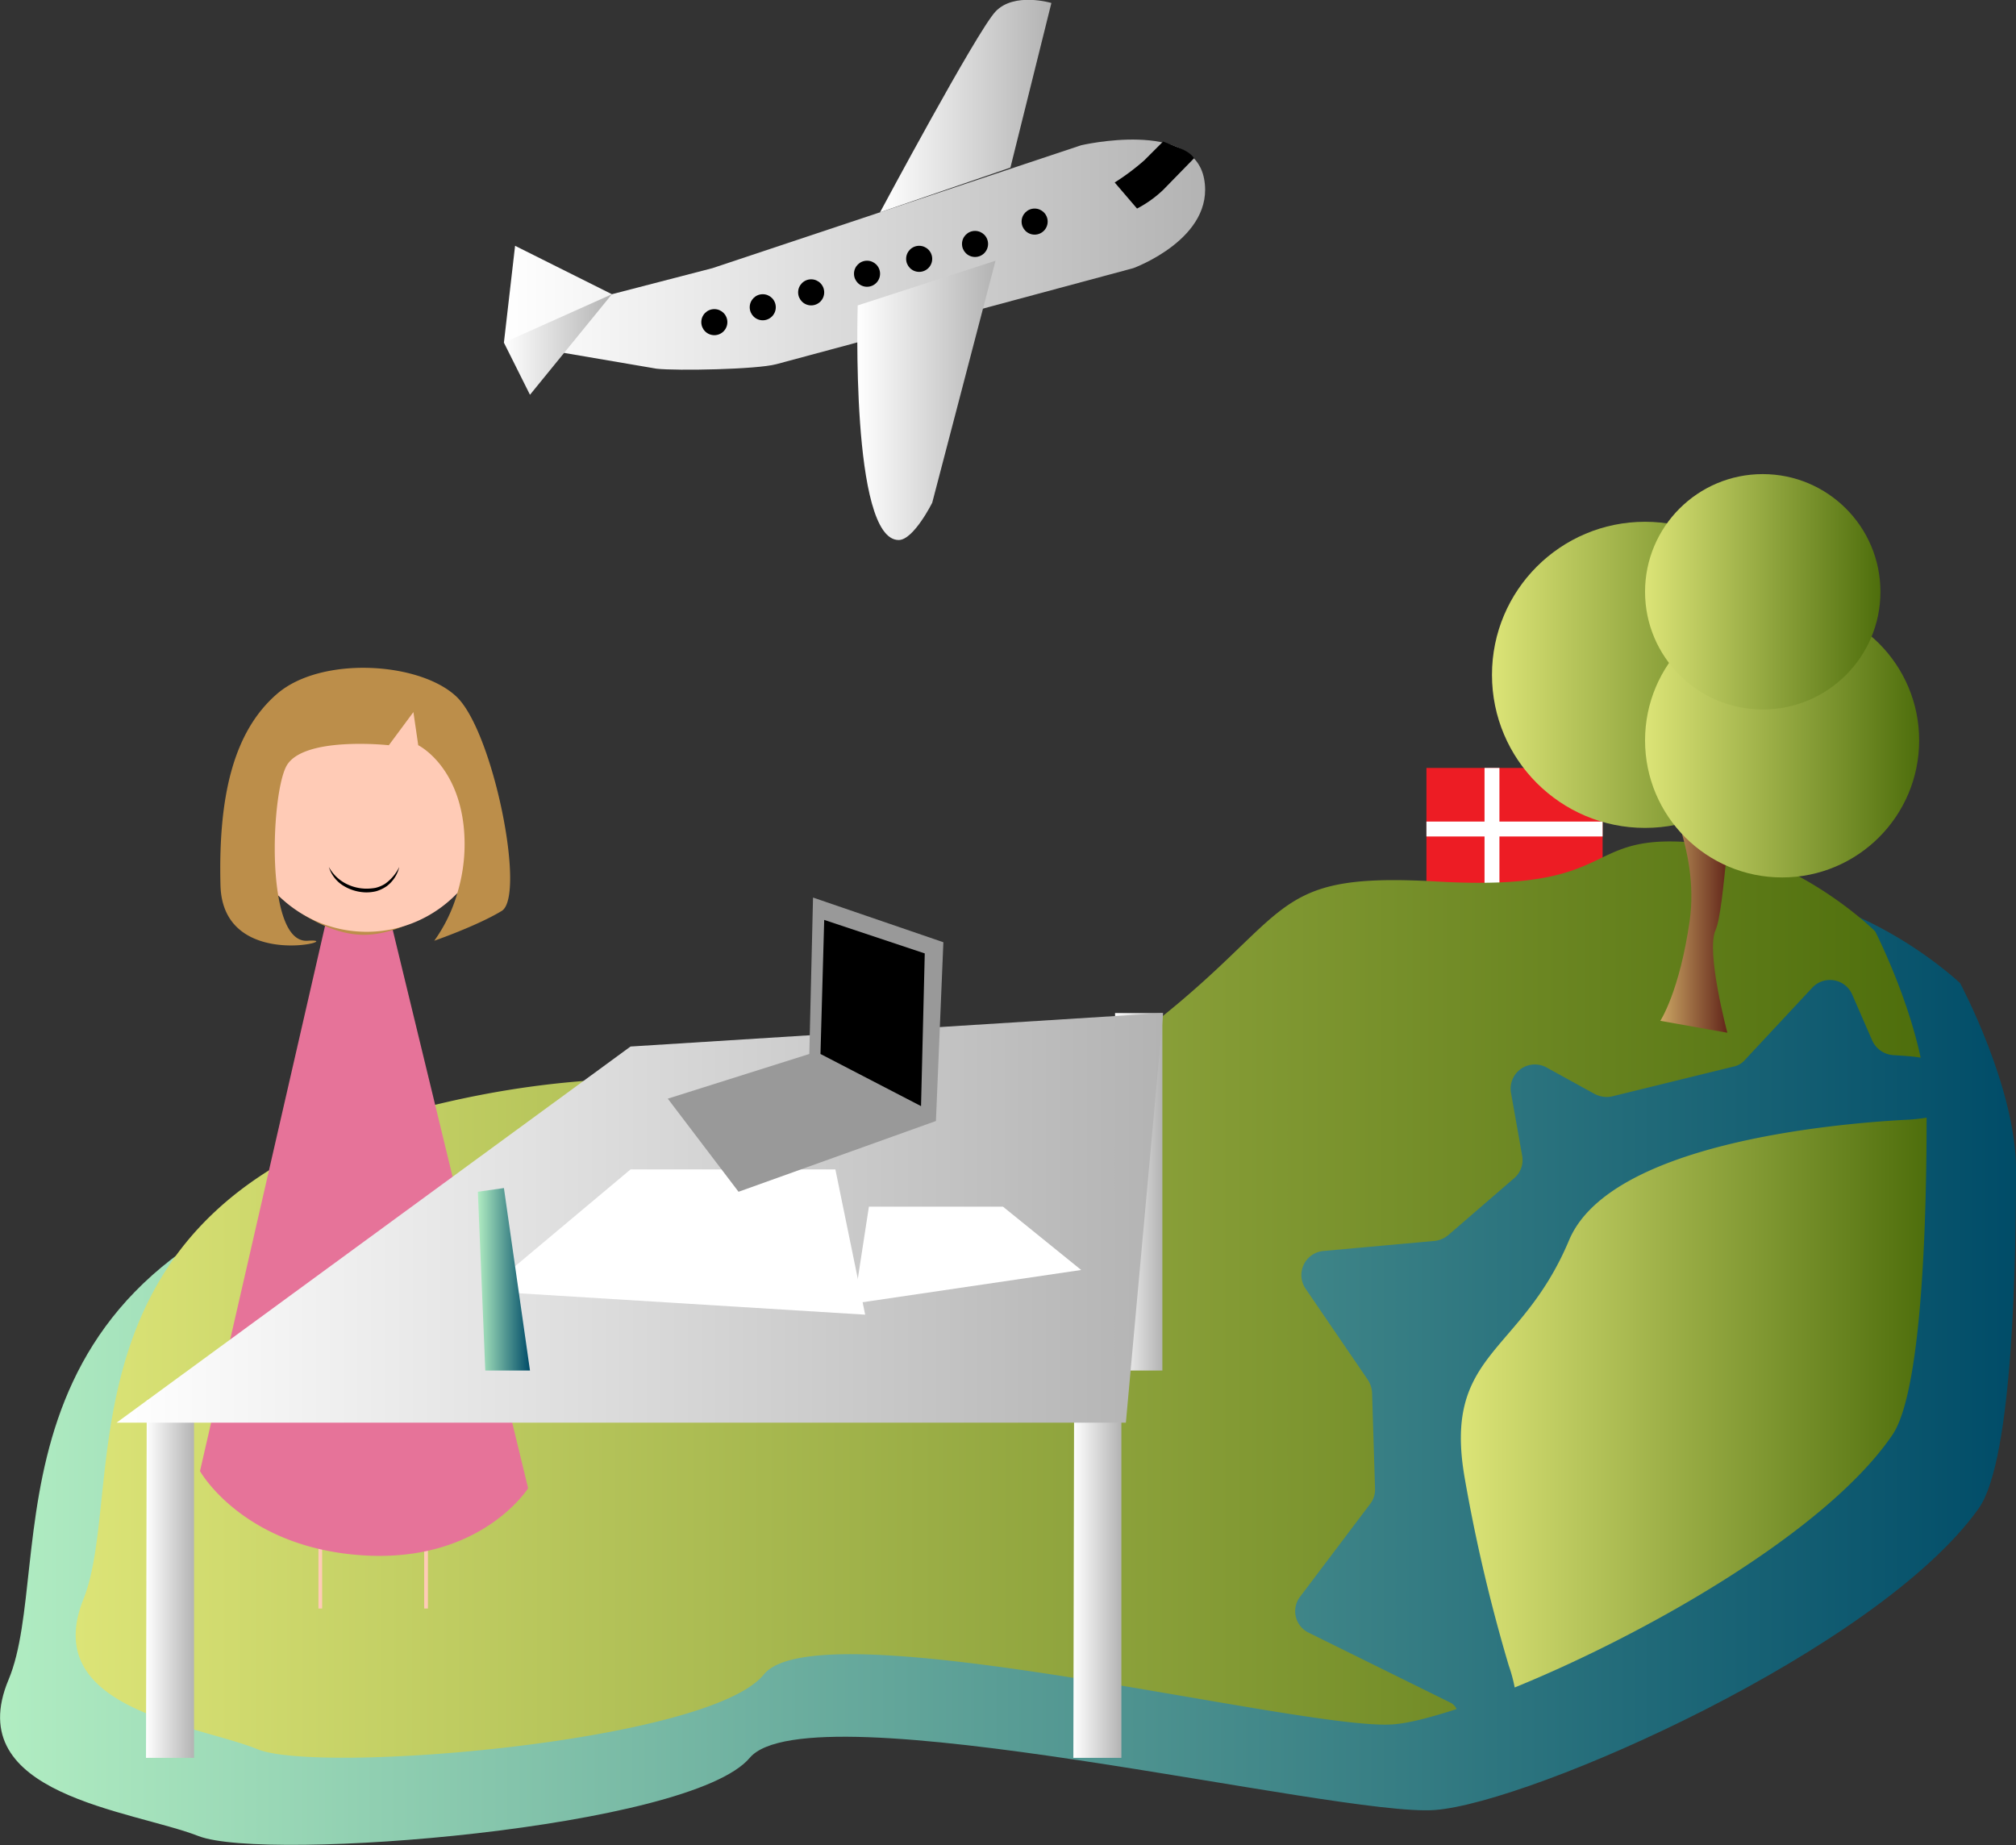 <svg xmlns="http://www.w3.org/2000/svg" xmlns:xlink="http://www.w3.org/1999/xlink" width="541.3" height="495.4" viewBox="0 0 541.3 495.4">
  <rect x="0" y="0" width="541.3" height="495.4" fill="#333333" stroke="none"/>
  <defs>
    <style>
      .aad-cls-1 {
        fill: #ed1c24;
      }

      .girlStyle-ad, .ad-cls-2 {
        fill: none;
        stroke-miterlimit: 10;
      }

      .ad-cls-2 {
        stroke: #fff;
        stroke-width: 4px;
      }

      .ad-cls-3 {
        fill: url(#agua);
      }

      .ad-cls-4 {
        fill: url(#erva);
      }

      .ad-cls-5 {
        fill: url(#erva-2);
      }

      .ad-cls-6 {
        fill: url(#madeira);
      }

      .ad-cls-7 {
        fill: url(#linear-gradient);
      }

      .ad-cls-8 {
        fill: url(#linear-gradient-2);
      }

      .ad-cls-9 {
        fill: url(#linear-gradient-3);
      }

      .aad-cls-10 {
        fill: url(#ad-white_gradient);
      }

      .aad-cls-11 {
        fill: url(#ad-white_gradient-2);
      }

      .plainGradient2-ad {
        fill: url(#ad-white_gradient-3);
      }

      .plainGradient1-ad {
        fill: url(#ad-white_gradient-4-ad);
      }

      .girlStyle-ad {
        stroke: #ffcbb6;
      }

      .colorGirl3-ad {
        fill: #e67399;
      }

      .colorGirl2-ad {
        fill: #bc8e4a;
      }

      .colorGirl1-ad {
        fill: #ffcbb6;
      }

      .ad-white_gradient-5 {
        fill: #af4925;
      }

      .tableGradient4-ad {
        fill: url(#ad-white_gradient-5-ad);
      }

      .tableGradient3-ad {
        fill: url(#ad-white_gradient-6-ad);
      }

      .tableGradient2-ad {
        fill: url(#ad-white_gradient-7-ad);
      }

      .tableGradient-ad {
        fill: url(#ad-white_gradient-8-ad);
      }

      .white-color-ad {
        fill: #fff;
      }

      .computer-color1-ad {
        fill: #999;
      }

      .aqua-gradient-ad {
        fill: url(#aqua-ad);
      }
    </style>
    <linearGradient id="agua" x1="40.43" y1="441.75" x2="581.72" y2="441.75" gradientUnits="userSpaceOnUse">
      <stop offset="0" stop-color="#b1edc2"/>
      <stop offset="1" stop-color="#004c68"/>
    </linearGradient>
    <linearGradient id="erva" x1="432.66" y1="451.31" x2="557.71" y2="451.31" gradientUnits="userSpaceOnUse">
      <stop offset="0" stop-color="#dce477"/>
      <stop offset="1" stop-color="#4e6e0c"/>
    </linearGradient>
    <linearGradient id="erva-2" data-name="erva" x1="60.72" y1="423.66" x2="556.09" y2="423.66" xlink:href="#erva"/>
    <linearGradient id="madeira" x1="486.19" y1="318.11" x2="507.66" y2="318.11" gradientUnits="userSpaceOnUse">
      <stop offset="0" stop-color="#cca664"/>
      <stop offset="1" stop-color="#4e0e0c"/>
    </linearGradient>
    <linearGradient id="linear-gradient" x1="400.57" y1="181.17" x2="482.84" y2="181.17" xlink:href="#erva"/>
    <linearGradient id="linear-gradient-2" x1="441.7" y1="198.84" x2="515.28" y2="198.84" xlink:href="#erva"/>
    <linearGradient id="linear-gradient-3" x1="441.7" y1="158.86" x2="504.85" y2="158.86" xlink:href="#erva"/>
    <linearGradient id="ad-white_gradient" data-name="white gradient" x1="175.72" y1="143.05" x2="364" y2="143.05" gradientUnits="userSpaceOnUse">
      <stop offset="0" stop-color="#fff"/>
      <stop offset="1" stop-color="#b3b3b3"/>
    </linearGradient>
    <linearGradient id="ad-white_gradient-2" x1="135.28" y1="92.5" x2="164.28" y2="92.5" xlink:href="#ad-white_gradient"/>
    <linearGradient id="ad-white_gradient-3" x1="270.61" y1="182.16" x2="307.72" y2="182.16" xlink:href="#ad-white_gradient"/>
    <linearGradient id="ad-white_gradient-4-ad" x1="276.72" y1="103.16" x2="322.72" y2="103.16" xlink:href="#ad-white_gradient"/>
    <linearGradient id="ad-white_gradient-5-ad" x1="39.2" y1="424" x2="52.13" y2="424" xlink:href="#ad-white_gradient"/>
    <linearGradient id="ad-white_gradient-6-ad" x1="288.2" y1="424" x2="301.13" y2="424" xlink:href="#ad-white_gradient"/>
    <linearGradient id="ad-white_gradient-7-ad" x1="299.2" y1="320" x2="312.13" y2="320" xlink:href="#ad-white_gradient"/>
    <linearGradient id="ad-white_gradient-8-ad" x1="31.28" y1="327" x2="312.28" y2="327" xlink:href="#ad-white_gradient"/>
    <linearGradient id="aqua-ad" data-name="agua" x1="128.28" y1="343.5" x2="142.28" y2="343.5" xlink:href="#agua"/>
  </defs>
  <title>advent-svg</title>
  <g id="flag-ad">
    <g>
      <rect class="aad-cls-1" x="383" y="206.2" width="47.3" height="32.84"/>
      <line class="ad-cls-2" x1="400.6" y1="206.2" x2="400.6" y2="239"/>
      <line class="ad-cls-2" x1="383" y1="222.6" x2="430.3" y2="222.6"/>
    </g>
  </g>
  <g id="danmark">
    <path id="lake" class="ad-cls-3" d="M566.7,338.7s15,28,15,50-.6,77.7-10,91c-27,38-120,79-146,81s-168-33-184-14-130,28-148,21-64-11-51-42-10-110,97-137,153,20,206-17,40-50,93-47,42-13,73-11S566.7,338.7,566.7,338.7Z" transform="translate(-40.4 -74.7)"/>
    <g id="ground-ad">
      <path class="ad-cls-4" d="M551.6,375.4c-19.5,1.1-79,6.4-89.9,32.3-13,31-34,30-28,64a445.1,445.1,0,0,0,11.8,50.2,41.8,41.8,0,0,1,1.6,5.9c35.1-14.3,83.7-41.8,101.4-67.8,8.4-12.3,9.2-62.9,9.2-85.2A48.2,48.2,0,0,1,551.6,375.4Z" transform="translate(-40.4 -74.7)"/>
      <path class="ad-cls-5" d="M430.1,532l-38.3-18.9a6.4,6.4,0,0,1-2.3-9.7l18.8-24.9a6.3,6.3,0,0,0,1.3-4.1l-.8-25.8a7,7,0,0,0-1.2-3.5L391,420.8a6.5,6.5,0,0,1,4.7-10.2l29.9-2.7a6.9,6.9,0,0,0,3.7-1.6l17.6-15.2a6.4,6.4,0,0,0,2.2-6.1l-3-16.9a6.5,6.5,0,0,1,9.5-6.8l12.9,7.1a6.9,6.9,0,0,0,4.7.7l32.6-8a5.5,5.5,0,0,0,3.2-1.9l18-19.3a6.5,6.5,0,0,1,10.7,1.8l5.4,12.4a6.7,6.7,0,0,0,5.5,3.9l3.1.2c1.1.1,2.8.2,4.4.5-3.7-17.3-12.2-33.9-12.2-33.9s-22-22.1-50.5-24-18.3,13.4-67,10.6-36.7,9.6-85.4,45-90.9-9.5-189.1,16.3S74.7,474.4,62.8,504.1s30.3,33.6,46.8,40.3,121.2-1.9,135.9-20.1,145.1,15.3,169,13.4c4.1-.3,9.9-1.8,17-4.1A3.8,3.8,0,0,0,430.1,532Z" transform="translate(-40.4 -74.7)"/>
    </g>
    <g id="tree-ad">
      <path class="ad-cls-6" d="M486.2,284.2s10.6,18.5,7.9,37.6-7.9,27-7.9,27l18,3.2s-5.8-21.7-3.2-27.5,3.2-35,6.4-36.1S486.2,284.2,486.2,284.2Z" transform="translate(-40.4 -74.7)"/>
      <circle class="ad-cls-7" cx="441.7" cy="181.2" r="41.1"/>
      <circle class="ad-cls-8" cx="478.5" cy="198.8" r="36.8"/>
      <circle class="ad-cls-9" cx="473.3" cy="158.9" r="31.6"/>
    </g>
  </g>
  <g id="plain">
    <path class="aad-cls-10" d="M231.7,146.7l99-33s30-7,33,9-19,24-19,24l-95.9,25.8c-5.3,1.4-26.6,1.8-32.1,1.2l-41-7,3-26,26,13Z" transform="translate(-40.4 -74.7)"/>
    <polygon class="aad-cls-11" points="164.3 79 135.3 92 142.3 106 164.3 79"/>
    <path class="plainGradient2-ad" d="M307.7,144.7l-17,65s-5,10-9,10c-13,0-11-63-11-63Z" transform="translate(-40.4 -74.7)"/>
    <path class="plainGradient1-ad" d="M311.7,119.7l11-44.2s-10-3-15,2.3-31,53.9-31,53.9Z" transform="translate(-40.4 -74.7)"/>
    <circle cx="191.8" cy="86.5" r="3.5"/>
    <circle cx="204.8" cy="82.5" r="3.5"/>
    <circle cx="217.8" cy="78.5" r="3.5"/>
    <circle cx="232.8" cy="73.5" r="3.5"/>
    <circle cx="246.8" cy="69.5" r="3.5"/>
    <circle cx="261.8" cy="65.5" r="3.5"/>
    <circle cx="277.8" cy="59.5" r="3.5"/>
    <path d="M350.8,112.6" transform="translate(-40.4 -74.7)"/>
    <path d="M339.7,123.7l6,7a30.8,30.8,0,0,0,7-5l8.3-8.5s-.7-1.6-4.5-3l-3.8-1.5-5,5A62.2,62.2,0,0,1,339.7,123.7Z" transform="translate(-40.4 -74.7)"/>
  </g>
  <g id="girl-ad">
    <g>
      <line class="girlStyle-ad" x1="86" y1="415.7" x2="86" y2="431.9"/>
      <line class="girlStyle-ad" x1="114.4" y1="415.6" x2="114.4" y2="431.9"/>
      <path class="colorGirl3-ad" d="M128.8,318.4,94.1,469.7s11.4,20.4,43.4,22.6,44.7-18,44.7-18L144.4,318.4l-4.9,2.8a5.5,5.5,0,0,1-5.8,0Z" transform="translate(-40.4 -74.7)"/>
      <path class="colorGirl2-ad" d="M162.9,261.7c-9.9-9.3-36.3-10.9-48.1-.7S99,288.7,99.6,312.4s34.8,14.1,23.4,14.9c-4.3.3-6.7-5-7.9-12.2-3-3,9.2,10.3,22.5,10.6s26.6-12.3,25.6-11.2a41.6,41.6,0,0,1-6.2,12.8s11.5-4,18.1-8S172.8,270.9,162.9,261.7Z" transform="translate(-40.4 -74.7)"/>
      <path class="colorGirl1-ad" d="M164.9,296.6c-1.8-16.7-12.2-21.8-12.2-21.8l-1.3-8.9-6.6,8.9s-23.8-2.6-27.7,6c-2.5,5.3-4,22.4-2,34.3a33.7,33.7,0,0,0,48.1-.6A45.5,45.5,0,0,0,164.9,296.6Z" transform="translate(-40.4 -74.7)"/>
      <path class="aad-cls-18" d="M128.7,307.5a11,11,0,0,0,4.1,4.2,12.1,12.1,0,0,0,5.5,1.6,13.7,13.7,0,0,0,2.9-.2,8.5,8.5,0,0,0,2.6-1.1,11.9,11.9,0,0,0,3.8-4.5,9.1,9.1,0,0,1-3.3,5.1,9.7,9.7,0,0,1-2.9,1.4,10.9,10.9,0,0,1-3.1.3,12.1,12.1,0,0,1-5.9-1.9A9,9,0,0,1,128.7,307.5Z" transform="translate(-40.4 -74.7)"/>
    </g>
  </g>
  <g id="table-group-ad">
    <g id="table-ad">
      <polygon class="tableGradient4-ad" points="39.4 376 39.2 472 52.1 472 52.1 376 39.4 376"/>
      <polygon class="tableGradient3-ad" points="288.4 376 288.2 472 301.1 472 301.1 376 288.4 376"/>
      <polygon class="tableGradient2-ad" points="299.4 272 299.2 368 312.1 368 312.1 272 299.4 272"/>
      <polygon class="tableGradient-ad" points="31.3 382 169.3 281 312.3 272 302.3 382 31.3 382"/>
    </g>
    <polygon class="white-color-ad" points="169.3 314 130.3 346.7 232.3 353 224.3 314 169.3 314"/>
    <polygon class="white-color-ad" points="252.3 324 269.3 324 290.3 341 229.3 350 233.3 324 252.3 324"/>
    <g id="computer-ad">
      <polygon class="computer-color1-ad" points="179.3 295 198.3 320 251.3 301 253.3 253 218.3 241 217.3 283 179.3 295"/>
      <polygon points="221.3 247 220.3 283 247.3 297 248.3 256 221.3 247"/>
    </g>
    <polygon class="aqua-gradient-ad" points="128.3 320 130.3 368 142.3 368 135.3 319 128.3 320"/>
  </g>
</svg>
